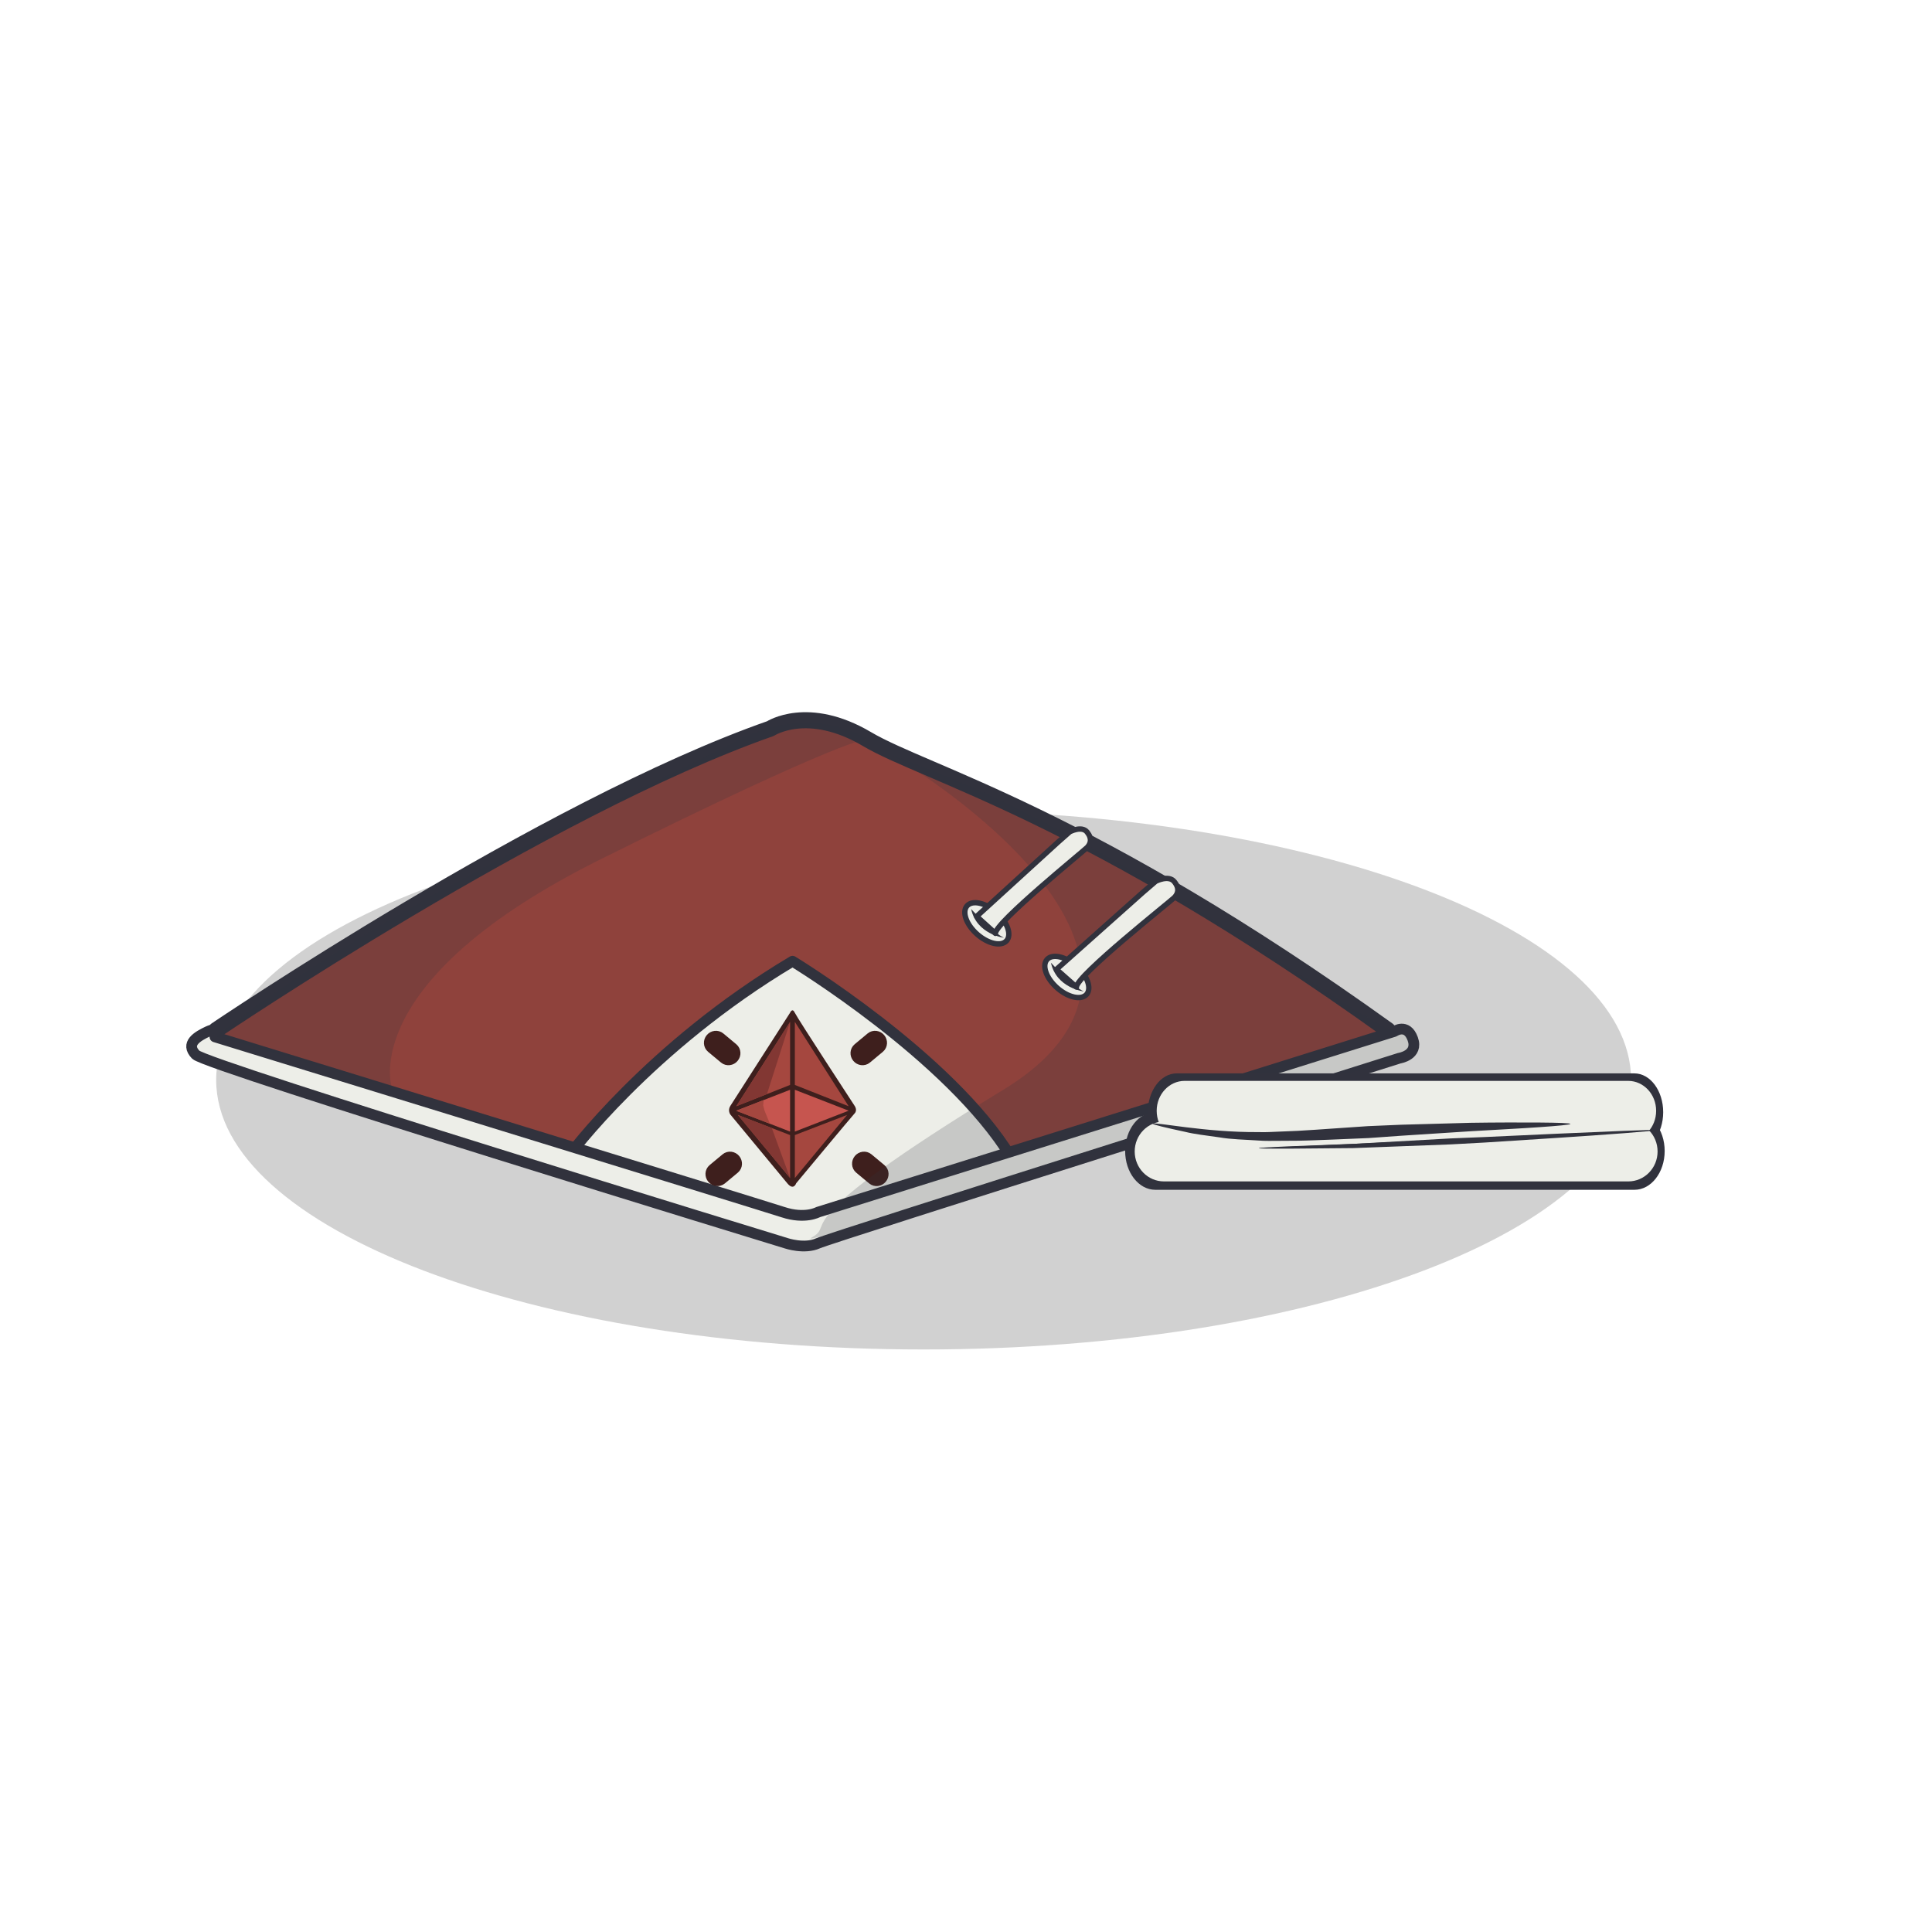 <?xml version="1.0" encoding="utf-8"?>
<!-- Generator: Adobe Illustrator 16.0.0, SVG Export Plug-In . SVG Version: 6.00 Build 0)  -->
<!DOCTYPE svg PUBLIC "-//W3C//DTD SVG 1.1//EN" "http://www.w3.org/Graphics/SVG/1.1/DTD/svg11.dtd">
<svg version="1.1" xmlns="http://www.w3.org/2000/svg" xmlns:xlink="http://www.w3.org/1999/xlink" x="0px" y="0px" width="360px"
	 height="360px" viewBox="0 0 360 360" enable-background="new 0 0 360 360" xml:space="preserve">
<g id="Layer_1">
	<g id="Layer_2" opacity="0.6">
		<path opacity="0.3" enable-background="new    " d="M172.107,150.999c72.806,0,131.827,22.486,131.827,50.231
			c0,27.736-59.021,50.223-131.827,50.223c-72.805,0-131.826-22.486-131.826-50.223C40.282,173.485,99.303,150.999,172.107,150.999z
			"/>
	</g>
</g>
<g id="Layer_2_1_">
	<g>
		<g>
			<g>
				<path fill="#8F423C" stroke="#31323D" stroke-width="3" stroke-linecap="round" stroke-linejoin="round" d="M40.282,191.938
					c0,0,61.24-41.442,103.278-56.175c0,0,6.958-4.571,18,1.96c11.042,6.532,41.053,14.035,97.038,54.214l1.467,2.1l-109.688,34.056
					L40.282,194.271V191.938z"/>
				<path fill="#EDEEE8" stroke="#31323D" stroke-width="2" stroke-linecap="round" stroke-linejoin="round" d="M105.944,215.428
					c0,0,14.974-20.38,41.731-36.318c0,0,29.269,17.745,40.718,36.488l-36.77,14.279L105.944,215.428z"/>
				<path fill="#EDEEE8" stroke="#31323D" stroke-width="2" stroke-linecap="round" stroke-linejoin="round" d="M40.054,193.208
					c0,0,0.737-1.97-1.264-1.037c-2,0.934-4.317,2.28-2.317,4.354c2.001,2.073,110.06,35.146,110.06,35.146s3.371,1.139,5.897,0
					c2.529-1.142,108.325-34.496,108.325-34.496s3.584-0.548,2.49-3.586c-1.092-3.041-3.434-1.391-3.434-1.391L152.43,225.864
					c0,0-2.421,1.35-6.529,0C141.794,224.518,40.054,193.208,40.054,193.208z"/>
				<g>
					<path fill="#3E1F1D" d="M136.094,206.058l11.123-17.346c0,0,0.417-1.01,0.886,0c0.469,1.01,11.144,17.346,11.144,17.346
						s0.578,0.793,0,1.407c-0.577,0.613-10.891,13.02-10.891,13.02s-0.469,1.442-1.659,0c-1.191-1.442-10.603-12.803-10.603-12.803
						S135.532,206.935,136.094,206.058z"/>
					<g>
						<polygon fill="#A5473F" points="147.22,190.406 137.193,206.13 147.22,202.163 						"/>
						<g>
							<g>
								<g>
									<polygon fill="#823733" points="147.22,190.406 137.193,206.13 142.908,203.87 									"/>
								</g>
							</g>
						</g>
					</g>
					<polygon fill="#A5473F" points="148.107,190.406 158.133,206.13 148.107,202.163 					"/>
					<polygon fill="#C6554F" points="148.107,203.064 148.107,210.854 158.133,206.96 					"/>
					<g>
						<polygon fill="#C6554F" points="147.22,203.064 147.22,210.854 137.193,206.96 						"/>
						<polygon fill="#A5473F" points="137.193,206.996 142.298,204.977 142.206,205.986 142.48,206.996 143.454,209.376 						"/>
					</g>
					<g>
						<polygon fill="#A5473F" points="137.482,207.754 147.22,211.505 147.22,219.51 						"/>
						<polygon fill="#823733" points="137.482,207.754 143.818,210.194 147.22,219.51 						"/>
					</g>
					<polygon fill="#A5473F" points="157.843,207.754 148.107,211.505 148.107,219.51 					"/>
					<path fill="#A5473F" stroke="#3E1F1D" stroke-width="3" stroke-miterlimit="10" d="M136.294,196.718
						c-0.254,0.307-0.692,0.362-0.979,0.123l-2.417-2.011c-0.286-0.239-0.312-0.681-0.057-0.985l0,0
						c0.255-0.307,0.693-0.362,0.979-0.123l2.418,2.011C136.525,195.971,136.55,196.412,136.294,196.718L136.294,196.718z"/>
					<path fill="#A5473F" stroke="#3E1F1D" stroke-width="3" stroke-miterlimit="10" d="M160.156,196.718
						c0.255,0.307,0.693,0.362,0.98,0.123l2.417-2.011c0.285-0.239,0.311-0.681,0.055-0.985l0,0
						c-0.255-0.307-0.693-0.362-0.978-0.123l-2.418,2.011C159.925,195.971,159.901,196.412,160.156,196.718L160.156,196.718z"/>
					<path fill="#A5473F" stroke="#3E1F1D" stroke-width="3" stroke-miterlimit="10" d="M136.583,216.365
						c-0.255-0.306-0.693-0.36-0.979-0.122l-2.417,2.011c-0.286,0.238-0.311,0.68-0.056,0.986l0,0
						c0.254,0.305,0.692,0.36,0.979,0.122l2.417-2.011C136.813,217.112,136.838,216.672,136.583,216.365L136.583,216.365z"/>
					<path fill="#A5473F" stroke="#3E1F1D" stroke-width="3" stroke-miterlimit="10" d="M160.443,216.365
						c0.256-0.306,0.693-0.36,0.979-0.122l2.417,2.011c0.288,0.238,0.311,0.68,0.057,0.986l0,0c-0.254,0.305-0.693,0.36-0.98,0.122
						l-2.416-2.011C160.215,217.112,160.189,216.672,160.443,216.365L160.443,216.365z"/>
				</g>
			</g>
			<path opacity="0.2" fill="#31323D" d="M73.006,202.656c0,0-6.715-19.856,38.963-42.57c45.68-22.715,49.59-22.362,49.59-22.362
				s-10.232-7.257-24.8,0.583c-11.932,6.424-65.132,29.615-96.478,54.782L73.006,202.656z"/>
			<path opacity="0.2" fill="#31323D" d="M166.278,140.759c0,0,62.998,36.484,20.697,62.285
				c-42.302,25.798-30.82,24.809-35.77,27.58c-4.949,2.771,109.665-33.519,109.665-33.519s5.523-3.31-1.199-5.086
				C252.948,190.244,205.897,154.416,166.278,140.759z"/>
		</g>
		<g>
			
				<ellipse transform="matrix(0.75 0.662 -0.662 0.75 159.848 -78.613)" fill="#EDEEE8" stroke="#31323D" stroke-linecap="round" stroke-linejoin="round" cx="183.821" cy="171.954" rx="4.912" ry="2.719"/>
			<path fill="#EDEEE8" stroke="#31323D" stroke-linecap="round" stroke-linejoin="round" d="M181.985,170.756l15.111-13.789
				l2.242-1.98c0,0,2.242-1.188,3.232,0.065s0.633,2.182,0.02,2.839c-0.611,0.657-17.174,14.052-17.107,16.032L181.985,170.756z"/>
			<path fill="#31323D" d="M180.958,169.392c0,0,4.137,4.482,6.119,5.343C187.077,174.734,181.993,174.129,180.958,169.392z"/>
		</g>
		<g>
			
				<ellipse transform="matrix(0.75 0.662 -0.662 0.75 170.22 -85.953)" fill="#EDEEE8" stroke="#31323D" stroke-linecap="round" stroke-linejoin="round" cx="198.688" cy="181.953" rx="4.912" ry="2.718"/>
			<path fill="#EDEEE8" stroke="#31323D" stroke-linecap="round" stroke-linejoin="round" d="M196.854,180.625l16.111-14.355
				l2.395-2.059c0,0,2.393-1.236,3.447,0.067c1.055,1.306,0.672,2.272,0.02,2.957c-0.652,0.683-18.314,14.628-18.244,16.687
				L196.854,180.625z"/>
			<path fill="#31323D" d="M195.827,179.39c0,0,4.137,4.482,6.117,5.346C201.944,184.735,196.86,184.13,195.827,179.39z"/>
		</g>
	</g>
	<path fill="#31323D" d="M309.911,207.239c0,3.994-2.406,7.231-5.373,7.231h-85.287c-2.967,0-5.373-3.237-5.373-7.231l0,0
		c0-3.993,2.406-7.23,5.373-7.23h85.287C307.505,200.009,309.911,203.246,309.911,207.239L309.911,207.239z"/>
	<path fill="#31323D" d="M310.188,214.47c0,3.994-2.518,7.231-5.623,7.231h-89.287c-3.107,0-5.625-3.237-5.625-7.231l0,0
		c0-3.993,2.518-7.23,5.625-7.23h89.287C307.671,207.239,310.188,210.477,310.188,214.47L310.188,214.47z"/>
	<path fill="#EDEEE8" d="M308.597,206.984c0,3.08-2.33,5.577-5.207,5.577h-82.654c-2.873,0-5.205-2.497-5.205-5.577l0,0
		c0-3.081,2.332-5.578,5.205-5.578h82.654C306.267,201.406,308.597,203.903,308.597,206.984L308.597,206.984z"/>
	<path fill="#EDEEE8" d="M308.866,214.561c0,3.081-2.439,5.578-5.449,5.578h-86.531c-3.012,0-5.451-2.497-5.451-5.578l0,0
		c0-3.08,2.439-5.576,5.451-5.576h86.531C306.427,208.984,308.866,211.48,308.866,214.561L308.866,214.561z"/>
	<g>
		<g>
			<g>
				<path fill="#31323D" d="M254.884,209.841c0.182-0.008,2.629-0.112,6.197-0.264c3.572-0.099,8.266-0.229,12.938-0.359
					c4.672-0.074,9.322-0.071,12.805-0.052c3.48,0.027,5.795,0.104,5.799,0.257s-2.303,0.369-5.775,0.607
					c-3.471,0.246-8.107,0.482-12.766,0.757c-4.654,0.302-9.332,0.604-12.891,0.835c-3.559,0.252-6,0.425-6.184,0.438
					c-0.182,0.008-2.795,0.117-6.611,0.278c-1.912,0.063-4.119,0.181-6.488,0.218c-1.186,0.008-2.408,0.016-3.648,0.023
					c-1.242,0-2.498,0.046-3.758-0.059c-2.518-0.174-5.035-0.195-7.359-0.602c-2.326-0.343-4.506-0.566-6.324-1.02
					c-3.658-0.785-6.07-1.362-6.039-1.513c0.068-0.42,9.82,1.651,19.748,1.563c1.236,0.054,2.482-0.04,3.707-0.084
					c1.227-0.052,2.434-0.102,3.605-0.15c2.342-0.117,4.547-0.304,6.447-0.422C252.095,210.031,254.7,209.853,254.884,209.841z"/>
			</g>
		</g>
	</g>
	<g>
		<path fill="#31323D" d="M308.597,210.584c0,0-59.756,3.645-74.053,3.364"/>
		<g>
			<g>
				<path fill="#31323D" d="M270.356,213.238c-0.348,0.013-9.295,0.354-18.158,0.693c-4.436,0.038-8.852,0.077-12.158,0.105
					c-1.65-0.005-3.025-0.009-3.988-0.012c-0.961-0.014-1.51-0.039-1.508-0.077c0-0.038,0.549-0.089,1.512-0.146
					c0.961-0.048,2.334-0.115,3.984-0.197c3.299-0.124,7.703-0.291,12.127-0.458c8.852-0.497,17.787-0.999,18.135-1.019
					c0.172-0.007,2.652-0.106,6.273-0.253c3.621-0.166,8.385-0.385,13.127-0.604c4.742-0.202,9.465-0.404,13-0.556
					c1.77-0.062,3.24-0.112,4.271-0.148c1.031-0.024,1.621-0.021,1.623,0.017s-0.582,0.11-1.609,0.207
					c-1.027,0.086-2.496,0.209-4.26,0.356c-3.527,0.282-8.244,0.595-12.98,0.908c-4.74,0.305-9.5,0.61-13.117,0.843
					C273.009,213.094,270.528,213.229,270.356,213.238z"/>
			</g>
		</g>
	</g>
</g>
</svg>
